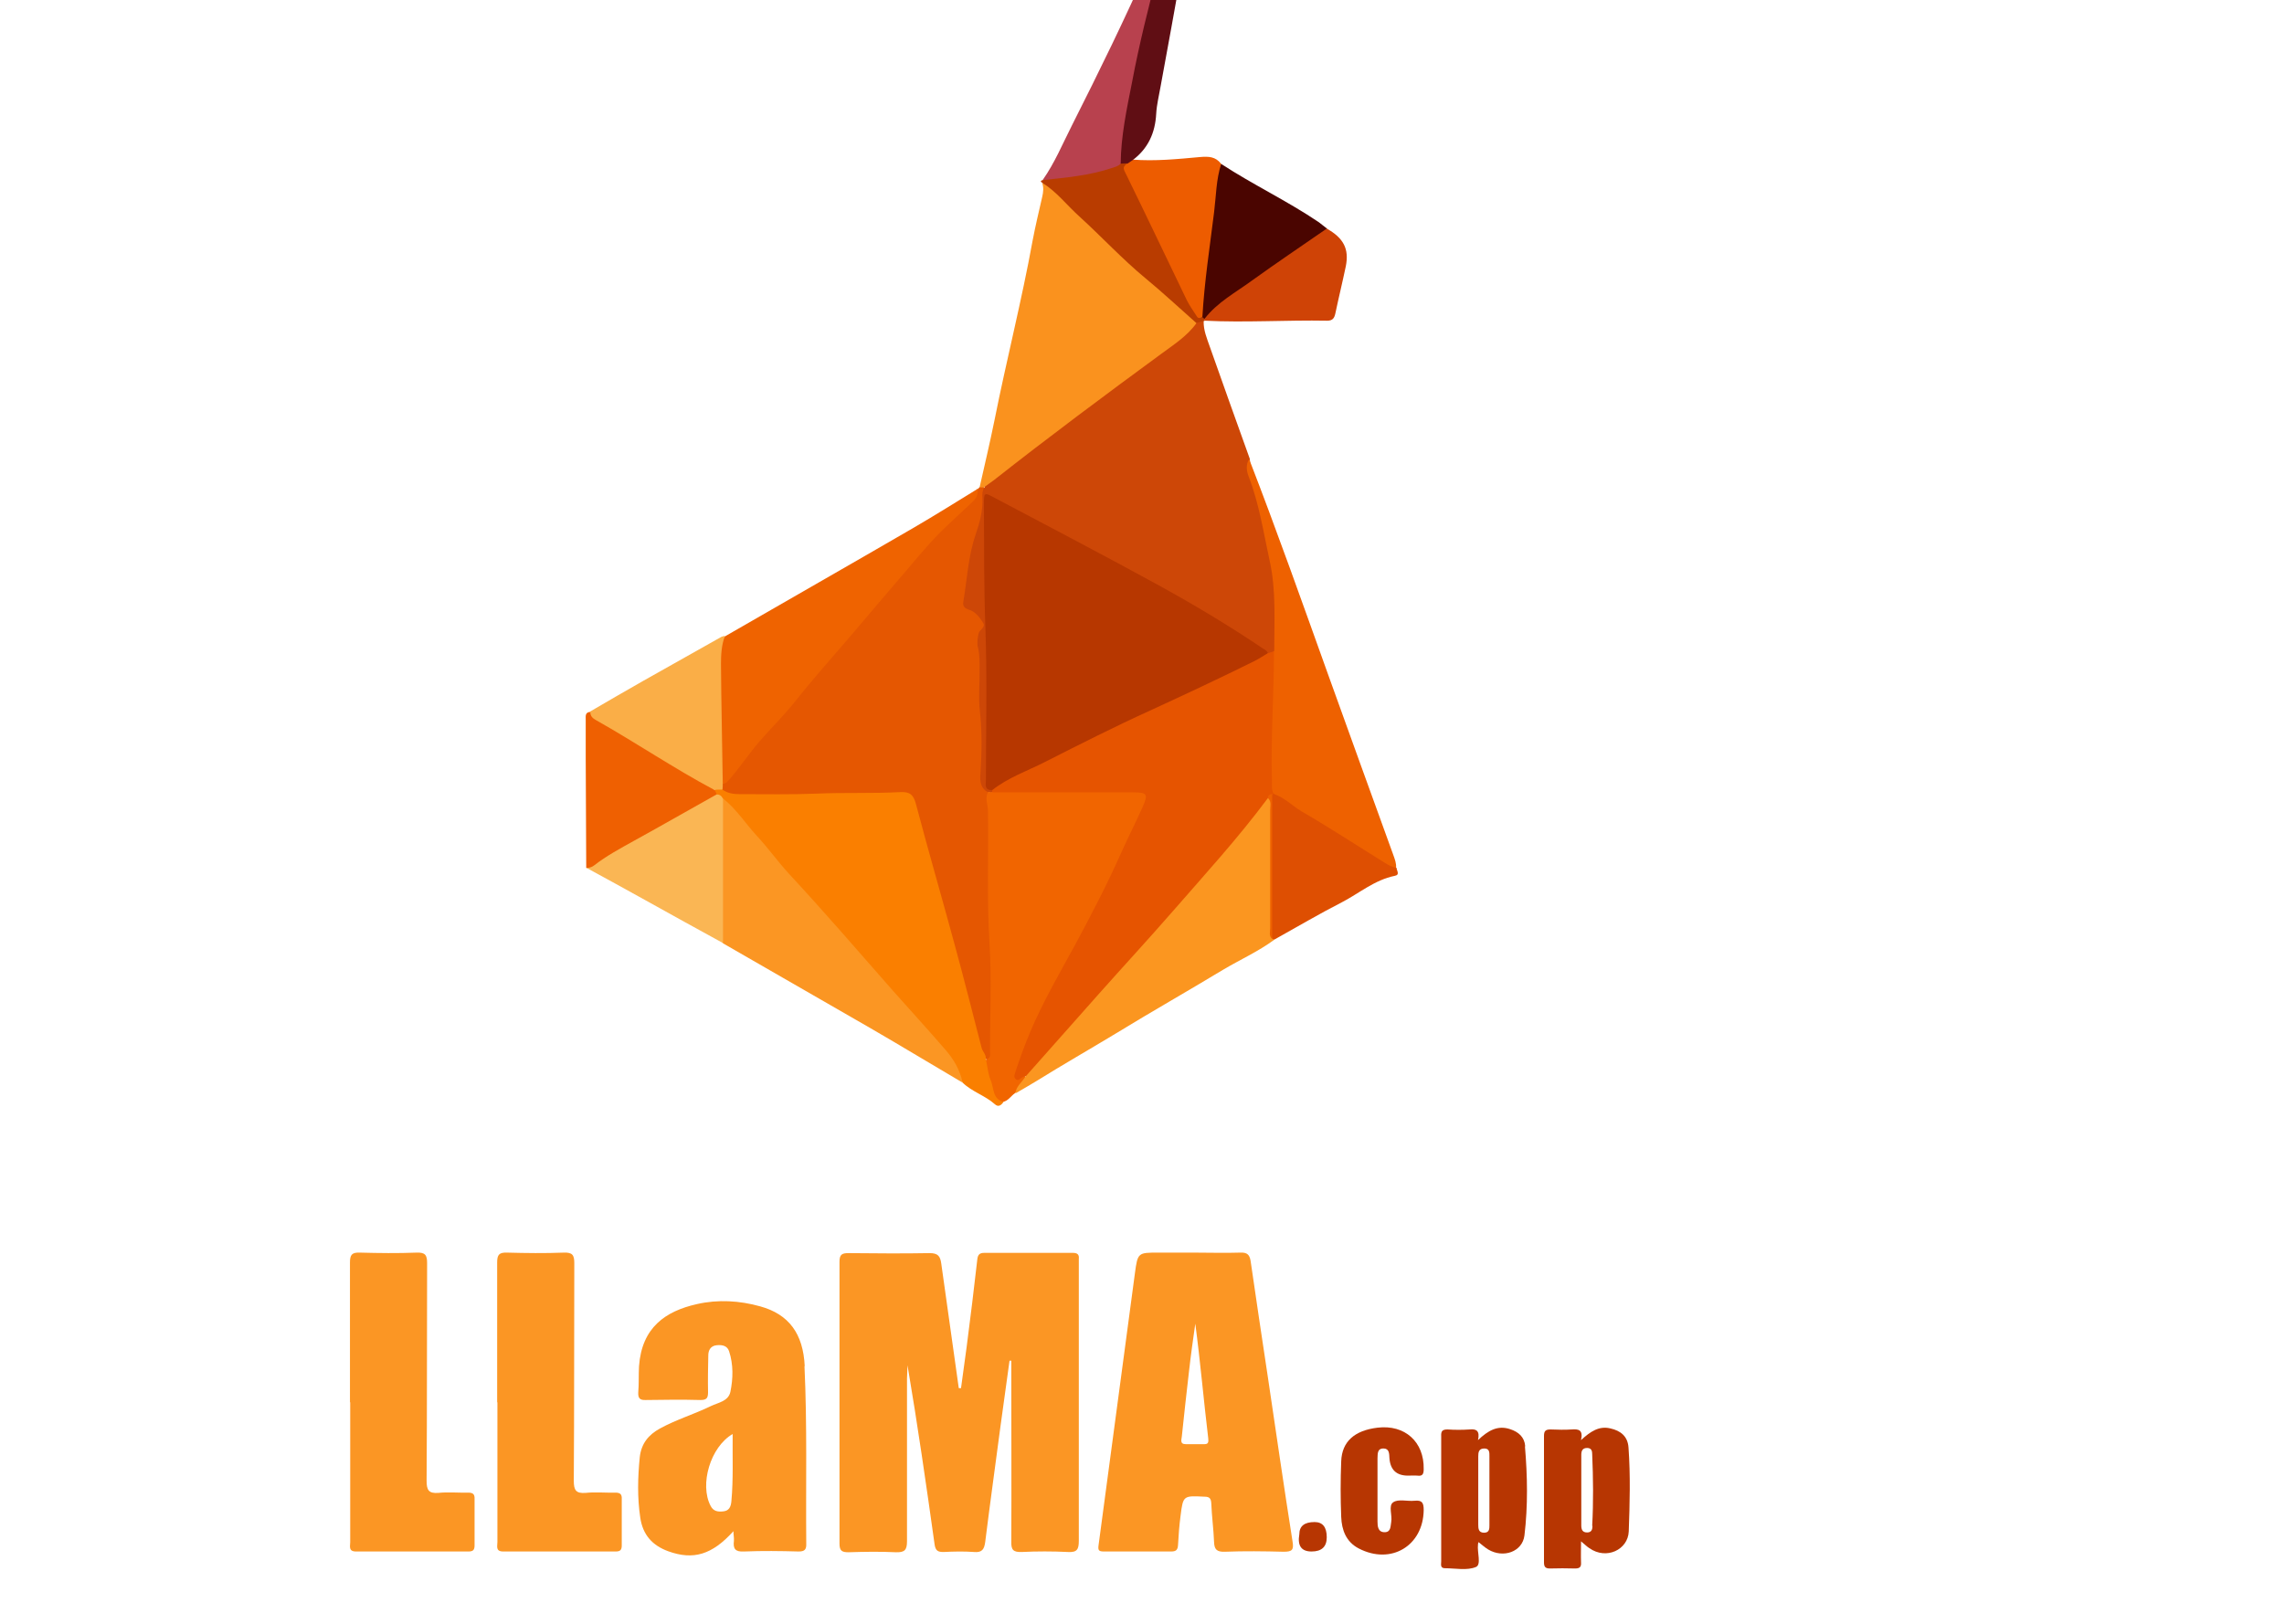 <?xml version="1.0" encoding="UTF-8"?>
<svg id="Layer_1" data-name="Layer 1" xmlns="http://www.w3.org/2000/svg" viewBox="65 6 90 64">
  <defs>
    <style>
      .cls-1 {
        fill: #fa921e;
      }

      .cls-1, .cls-2, .cls-3, .cls-4, .cls-5, .cls-6, .cls-7, .cls-8, .cls-9, .cls-10, .cls-11, .cls-12, .cls-13, .cls-14, .cls-15, .cls-16, .cls-17, .cls-18, .cls-19, .cls-20, .cls-21, .cls-22, .cls-23 {
        stroke-width: 0px;
      }

      .cls-2 {
        fill: #fb9624;
      }

      .cls-3 {
        fill: #faae47;
      }

      .cls-4 {
        fill: #b93c00;
      }

      .cls-5 {
        fill: #cf4306;
      }

      .cls-6 {
        fill: #fb9620;
      }

      .cls-7 {
        fill: #e65400;
      }

      .cls-8 {
        fill: #ef6300;
      }

      .cls-9 {
        fill: #b8414e;
      }

      .cls-10 {
        fill: #cd4707;
      }

      .cls-11 {
        fill: #ef6001;
      }

      .cls-12 {
        fill: #4a0500;
      }

      .cls-13 {
        fill: #b73700;
      }

      .cls-14 {
        fill: #e55701;
      }

      .cls-15 {
        fill: #b73602;
      }

      .cls-16 {
        fill: #fa7f00;
      }

      .cls-17 {
        fill: #ed5c00;
      }

      .cls-18 {
        fill: #f16500;
      }

      .cls-19 {
        fill: #de4f02;
      }

      .cls-20 {
        fill: #ee6100;
      }

      .cls-21 {
        fill: #fab654;
      }

      .cls-22 {
        fill: #600e14;
      }

      .cls-23 {
        fill: #fb9623;
      }
    </style>
  </defs>
  <g id="_62CfAi" data-name="62CfAi">
    <g>
      <path class="cls-2" d="M102.87,60.7c.07-.54.15-1.07.22-1.61.15-1.15.29-2.3.42-3.45.02-.19.09-.26.28-.26,1.16,0,2.32,0,3.48,0,.18,0,.26.06.24.24,0,.07,0,.14,0,.21,0,3.63,0,7.27,0,10.9,0,.34-.07.46-.43.44-.61-.03-1.22-.03-1.82,0-.33.01-.42-.08-.41-.41.01-2.17,0-4.34,0-6.51v-.62s-.05,0-.07,0c-.12.87-.24,1.74-.36,2.61-.2,1.52-.41,3.03-.6,4.55-.04.27-.12.41-.44.38-.4-.03-.8-.02-1.2,0-.21,0-.31-.04-.35-.28-.33-2.36-.67-4.72-1.07-7.08,0,.17-.02.34-.02.52,0,2.14,0,4.28,0,6.42,0,.35-.1.44-.44.43-.62-.03-1.24-.02-1.86,0-.26,0-.36-.05-.36-.34,0-3.7,0-7.41,0-11.11,0-.29.1-.34.36-.34,1.06.01,2.13.02,3.19,0,.33,0,.42.12.46.41.23,1.64.46,3.27.69,4.91.02,0,.04,0,.06.01Z"/>
      <path class="cls-14" d="M103.52,25.28s.06-.05.08-.08c.07-.05.13-.05.19.02.08.63-.05,1.24-.24,1.83-.26.81-.35,1.64-.45,2.47-.03.2.03.34.21.45.14.09.26.2.37.33.15.17.21.35.08.57-.11.19-.14.39-.1.6.09.49.07.99.06,1.48-.02,1.02.15,2.03.07,3.05-.04.45-.02.87.21,1.27.05.2.07.41.07.61-.05,3.08.13,6.16.08,9.25,0,.23.09.51-.21.65-.27-.09-.3-.34-.36-.56-.61-2.11-1.11-4.25-1.71-6.36-.3-1.05-.59-2.1-.89-3.15-.08-.27-.22-.39-.5-.38-1.08.04-2.15,0-3.23.05-1.07.04-2.15.04-3.22.02-.2,0-.42-.04-.57-.21-.05-.08-.05-.17-.03-.26,1.26-1.67,2.69-3.2,4.04-4.8,1.01-1.2,2.05-2.38,3.05-3.59.74-.89,1.53-1.74,2.39-2.51.25-.22.46-.47.61-.77Z"/>
      <path class="cls-10" d="M103.93,37.22c-.36-.18-.31-.57-.29-.83.05-.8.06-1.58-.03-2.38-.06-.53,0-1.07-.01-1.61,0-.29.01-.57-.06-.86-.05-.18-.02-.38.02-.57.03-.15.29-.24.18-.42-.14-.22-.31-.45-.56-.52-.19-.06-.25-.15-.22-.32.15-.89.19-1.79.49-2.66.16-.46.29-.95.26-1.45-.01-.14,0-.28.09-.4.01-.14.13-.21.22-.28,1.88-1.47,3.77-2.92,5.7-4.31.84-.6,1.66-1.22,2.43-1.92.09-.05.18-.11.28-.03-.01.36.13.68.24,1,.52,1.48,1.05,2.95,1.58,4.43,0,.25.04.48.12.72.65,2.1,1.11,4.24.98,6.46,0,.12,0,.25-.06.37-.06.12-.16.18-.3.16-.93-.52-1.8-1.13-2.71-1.67-1.42-.85-2.9-1.59-4.35-2.4-1.18-.66-2.42-1.2-3.58-1.9-.39-.24-.44-.21-.44.23,0,1.19-.06,2.38.01,3.56.13,2.28.03,4.55.07,6.83,0,.22-.02.44.13.63.02.04.03.08.02.13-.06.05-.12.06-.18,0Z"/>
      <path class="cls-2" d="M115.93,66.74c-.34-2.15-.65-4.31-.97-6.46-.23-1.53-.46-3.05-.68-4.58-.04-.25-.14-.34-.4-.33-.62.02-1.24,0-1.86,0h-1.37c-.81,0-.82,0-.93.82-.48,3.57-.95,7.13-1.43,10.7-.03.21,0,.26.21.26.88,0,1.77,0,2.65,0,.2,0,.26-.07.27-.26.02-.39.05-.77.1-1.15.1-.8.11-.79.94-.75.19,0,.26.06.27.26.02.51.09,1.02.11,1.53.01.29.11.39.42.38.77-.03,1.55-.02,2.32,0,.34,0,.41-.07.35-.42ZM112.46,62.92c-.25,0-.5,0-.74,0-.24,0-.16-.19-.15-.31.09-.85.18-1.69.28-2.54.07-.63.16-1.27.25-1.9.2,1.51.33,3.02.51,4.52.01.12.02.23-.14.23Z"/>
      <path class="cls-2" d="M96.71,59.85c-.06-1.29-.63-2.05-1.75-2.36-.82-.23-1.67-.28-2.5-.09-1.24.28-2.17.92-2.28,2.45-.02.34,0,.69-.03,1.03-.01.23.06.31.3.3.72-.01,1.44-.02,2.15,0,.25,0,.3-.08.3-.31-.01-.48,0-.97.01-1.45,0-.2.09-.38.34-.4.21-.02.41.02.48.24.17.52.16,1.07.05,1.6-.08.37-.48.42-.77.56-.66.32-1.36.53-2,.88-.46.25-.74.6-.8,1.13-.08.8-.1,1.59.02,2.39.1.67.47,1.09,1.1,1.32.99.36,1.73.14,2.57-.79,0,.14.03.26.02.38-.04.31.05.44.4.42.72-.03,1.44-.02,2.15,0,.24,0,.31-.08.3-.31-.02-2.33.04-4.67-.07-7ZM93.82,65.17c-.02.22-.09.38-.33.4-.2.02-.38,0-.49-.22-.44-.84-.01-2.32.87-2.83-.01.92.03,1.78-.05,2.65Z"/>
      <path class="cls-16" d="M93.48,37.13c.2.14.43.17.66.17,1.01,0,2.03.02,3.03-.02,1.1-.05,2.2,0,3.3-.06.37-.02.52.09.62.46.49,1.86,1.03,3.71,1.53,5.56.37,1.35.71,2.71,1.06,4.06.04.16.2.27.16.46.2.16.22.4.26.63.07.38.19.74.44,1.05-.09.12-.2.21-.34.08-.38-.34-.9-.49-1.27-.85-.84-1.67-2.27-2.86-3.44-4.26-1.33-1.58-2.75-3.09-4.1-4.65-.64-.74-1.24-1.51-1.93-2.21-.08-.09-.18-.15-.27-.23-.05-.07-.1-.14-.01-.22.11-.05.21-.04.3.03Z"/>
      <path class="cls-1" d="M112.15,18.73c-.37.52-.91.86-1.41,1.23-2.21,1.62-4.41,3.26-6.57,4.96-.13.1-.27.19-.4.29-.06,0-.11,0-.17,0,.2-.89.41-1.77.59-2.66.47-2.36,1.07-4.7,1.5-7.07.11-.58.25-1.16.38-1.73.04-.18.06-.35,0-.53.19-.1.27.07.37.16,1.04.96,2.03,1.98,3.07,2.93.78.72,1.62,1.36,2.4,2.08.11.1.27.16.23.35Z"/>
      <path class="cls-18" d="M104.55,49.43c-.45-.11-.38-.55-.51-.85-.11-.26-.13-.55-.19-.83.21-.03.16-.19.16-.32,0-1.42.07-2.85-.02-4.27-.11-1.74-.03-3.48-.06-5.21,0-.24-.13-.48,0-.73.05,0,.11,0,.16,0,.15-.13.34-.11.51-.11,1.67,0,3.34,0,5.01,0,.63,0,.74.18.48.76-.88,1.98-1.83,3.93-2.88,5.83-.76,1.36-1.51,2.73-2,4.23-.05.17-.24.41.15.45.15.16-.01.26-.08.37-.07.13-.19.23-.29.34-.16.11-.26.3-.47.34Z"/>
      <path class="cls-2" d="M78.79,61.27c0-1.84,0-3.67,0-5.51,0-.31.08-.4.39-.39.75.02,1.49.03,2.24,0,.33-.01.41.09.41.41-.01,2.86,0,5.72-.02,8.58,0,.37.08.51.47.48.38-.04.77,0,1.16-.01.2,0,.27.06.26.26,0,.61,0,1.22,0,1.82,0,.18-.06.24-.24.24-1.48,0-2.96,0-4.43,0-.31,0-.23-.21-.23-.37,0-1.84,0-3.67,0-5.51Z"/>
      <path class="cls-2" d="M84.59,61.27c0-1.84,0-3.67,0-5.51,0-.31.08-.4.39-.39.75.02,1.49.03,2.24,0,.33-.01.41.09.41.41-.01,2.86,0,5.72-.02,8.58,0,.37.08.51.47.48.38-.04.77,0,1.16-.01.2,0,.27.06.26.26,0,.61,0,1.22,0,1.82,0,.18-.06.24-.24.24-1.48,0-2.96,0-4.43,0-.31,0-.23-.21-.23-.37,0-1.84,0-3.67,0-5.51Z"/>
      <path class="cls-23" d="M93.49,37.47c.52.41.88.98,1.32,1.46.45.48.83,1.02,1.28,1.51,1.39,1.5,2.73,3.05,4.08,4.59.69.78,1.4,1.55,2.08,2.34.33.38.58.8.68,1.3-1.21-.71-2.41-1.44-3.62-2.14-1.94-1.12-3.88-2.23-5.82-3.35-.11-.13-.14-.3-.14-.46,0-1.61,0-3.21,0-4.82,0-.15,0-.3.13-.42Z"/>
      <path class="cls-8" d="M103.52,25.28c.03.21-.05.37-.21.51-.41.39-.83.77-1.23,1.16-.63.63-1.18,1.33-1.77,2.01-.62.72-1.23,1.44-1.84,2.16-.7.82-1.43,1.63-2.1,2.48-.45.57-.97,1.08-1.45,1.63-.41.48-.76,1.01-1.17,1.48-.08.09-.13.17-.26.18-.13-.11-.14-.27-.13-.42.05-1.41-.12-2.81-.08-4.22,0-.4-.04-.84.29-1.17,2.48-1.43,4.97-2.85,7.45-4.29.84-.49,1.67-1.01,2.5-1.52Z"/>
      <path class="cls-6" d="M105.01,49.08c.04-.28.28-.44.41-.67.06-.38.38-.59.61-.85,1.78-2.05,3.67-4,5.42-6.08,1.08-1.27,2.21-2.5,3.23-3.82.1-.13.2-.35.42-.13.09.2.06.41.06.61.01,1.58-.02,3.17.02,4.75,0,.05.02.1.03.15-.64.47-1.36.79-2.03,1.19-1.39.84-2.8,1.64-4.19,2.49-1.04.63-2.09,1.23-3.12,1.87-.28.17-.57.34-.85.5Z"/>
      <path class="cls-20" d="M115.21,31.67c0-1.19.08-2.4-.18-3.57-.24-1.1-.41-2.23-.82-3.3-.1-.25-.12-.48.01-.71,1.1,2.84,2.11,5.7,3.14,8.57.84,2.34,1.69,4.68,2.54,7.03.06.17.13.34.11.52-.25.13-.42-.06-.6-.17-.7-.41-1.37-.89-2.07-1.29-.67-.38-1.32-.8-1.96-1.24-.11-.08-.24-.14-.31-.27-.07-.13-.08-.26-.08-.4-.04-1.6.04-3.19.08-4.79,0-.14.05-.27.12-.39Z"/>
      <path class="cls-3" d="M93.56,31.08c-.13.35-.15.73-.15,1.09.01,1.57.05,3.14.07,4.71,0,.08,0,.16-.01.24-.11,0-.22,0-.32.01-.29.06-.5-.13-.71-.26-1.29-.81-2.61-1.56-3.91-2.36-.16-.1-.39-.19-.27-.47.69-.4,1.37-.8,2.06-1.19,1.03-.58,2.06-1.16,3.09-1.74.05-.03.1-.03.15-.05Z"/>
      <path class="cls-21" d="M93.49,37.47c0,1.9,0,3.8,0,5.7-1.02-.56-2.04-1.12-3.06-1.69-.78-.43-1.55-.86-2.33-1.28.5-.39,1.02-.74,1.58-1.03,1.07-.56,2.11-1.18,3.17-1.75.12-.06.23-.17.38-.11.12,0,.2.05.25.16Z"/>
      <path class="cls-11" d="M93.24,37.31c-1.09.61-2.17,1.23-3.26,1.83-.54.3-1.08.59-1.57.97-.09.07-.19.1-.31.1,0-1.46-.02-2.91-.02-4.37,0-.49,0-.99,0-1.48,0-.13-.03-.29.18-.3,0,.16.09.25.22.32,1.58.89,3.08,1.91,4.68,2.76.03.05.06.11.08.16Z"/>
      <path class="cls-15" d="M129.17,63.05c-.03-.44-.31-.66-.71-.75-.45-.11-.79.12-1.16.46.09-.41-.1-.44-.37-.42-.27.02-.55.01-.83,0-.2,0-.26.06-.26.26,0,1.66,0,3.32,0,4.97,0,.17.04.25.23.25.33-.01.66-.01,1,0,.19,0,.24-.07.23-.24-.01-.26,0-.51,0-.83.15.12.23.21.33.27.67.47,1.52.06,1.55-.66.04-1.11.07-2.21-.01-3.31ZM127.75,66.15c0,.12-.03.25-.21.25-.19,0-.23-.12-.23-.28,0-.47,0-.94,0-1.41s0-.91,0-1.37c0-.16.05-.27.23-.27.18,0,.2.13.2.25.04.94.05,1.88,0,2.81Z"/>
      <path class="cls-15" d="M125.1,63c-.03-.36-.26-.56-.59-.67-.5-.17-.88.06-1.27.43.08-.36-.06-.45-.33-.42-.29.02-.58.02-.87,0-.21,0-.26.07-.25.27,0,1.64,0,3.29,0,4.93,0,.11-.05.27.15.27.41,0,.87.1,1.22-.05.22-.09.04-.58.08-.89,0-.01,0-.03.02-.09.14.11.25.21.38.29.6.36,1.35.09,1.43-.55.14-1.17.12-2.34.02-3.51ZM123.69,66.12c0,.13,0,.29-.21.29-.22,0-.23-.16-.23-.32,0-.46,0-.91,0-1.37v-1.32c0-.16.02-.31.24-.31.21,0,.2.17.2.3,0,.91,0,1.82,0,2.73Z"/>
      <path class="cls-19" d="M115.21,37.3c.41.14.71.46,1.08.68,1.1.64,2.17,1.34,3.25,2.01.15.09.3.19.49.21,0,.11.15.28-.07.32-.79.16-1.39.68-2.08,1.04-.9.46-1.78.98-2.66,1.47-.03,0-.05-.02-.08-.02-.07-.14-.04-.3-.04-.45,0-1.74,0-3.47,0-5.21.02-.06.06-.08.13-.06Z"/>
      <path class="cls-12" d="M113.12,12.46c1.25.82,2.61,1.46,3.85,2.3.11.08.21.17.32.25,0,.15-.12.21-.22.27-1.25.8-2.43,1.7-3.66,2.54-.23.16-.44.33-.63.53-.1.11-.2.23-.38.22-.06-.04-.09-.1-.11-.17-.09-.72.11-1.42.18-2.13.11-1.04.25-2.08.38-3.11.03-.25,0-.53.26-.7Z"/>
      <path class="cls-17" d="M113.12,12.46c-.2.62-.2,1.27-.28,1.91-.17,1.37-.38,2.73-.46,4.11-.2.23-.28,0-.36-.11-.41-.57-.68-1.23-.99-1.86-.59-1.2-1.13-2.42-1.72-3.62-.08-.16-.2-.32,0-.48.09-.07.17-.17.31-.12.89.07,1.78-.02,2.66-.1.35-.03.62-.02.84.27Z"/>
      <path class="cls-9" d="M106.09,13.09c.47-.67.78-1.42,1.15-2.15,1.06-2.1,2.1-4.22,3.05-6.38.09-.21.21-.44.52-.34.11.13.05.26.02.39-.53,1.83-.93,3.68-1.29,5.55-.14.76-.2,1.53-.31,2.29-.07.15-.2.22-.35.27-.83.28-1.69.4-2.56.46-.08,0-.16-.03-.23-.08Z"/>
      <path class="cls-5" d="M112.47,18.56c.5-.65,1.22-1.03,1.86-1.5.97-.7,1.97-1.37,2.95-2.05.66.37.89.8.75,1.49-.13.62-.28,1.23-.41,1.85-.04.18-.1.29-.32.29-1.61-.03-3.22.08-4.82,0-.03-.02-.04-.03-.03-.05,0-.02.02-.03.03-.03Z"/>
      <path class="cls-4" d="M112.47,18.56s0,.05,0,.08c0,0-.03.02-.03.02,0,0-.04,0-.04,0-.09.02-.17.05-.26.07-.67-.59-1.32-1.2-2-1.76-.92-.76-1.73-1.64-2.61-2.44-.49-.44-.89-.97-1.45-1.32-.07-.04-.1-.08,0-.11.92-.1,1.85-.18,2.74-.48.12-.04.24-.07.33-.16.08-.09.17-.09.25-.01-.07.08-.17.12-.09.29.83,1.69,1.64,3.4,2.46,5.1.11.22.26.42.39.63.06.1.14.06.21.02.03.03.06.05.09.08Z"/>
      <path class="cls-15" d="M119.28,64.73c0,.41,0,.83,0,1.24,0,.19.02.42.28.42.25,0,.23-.23.26-.4.05-.27-.12-.65.08-.78.2-.14.56-.03.84-.06.3-.03.36.08.36.37-.02,1.41-1.29,2.17-2.56,1.51-.5-.26-.67-.73-.69-1.24-.03-.73-.03-1.46,0-2.2.03-.77.52-1.21,1.43-1.32,1.08-.13,1.84.56,1.82,1.63,0,.19-.04.29-.25.26-.12-.01-.25,0-.37,0q-.68,0-.73-.69c-.01-.16,0-.37-.22-.38-.27-.01-.24.22-.25.39,0,.41,0,.83,0,1.24Z"/>
      <path class="cls-22" d="M109.41,12.44c-.08,0-.17,0-.25.01.01-1.09.24-2.16.45-3.22.28-1.49.65-2.96,1.03-4.42.05-.2.21-.36.17-.58.08,0,.17-.01.25-.01.52,0,.6.08.51.57-.27,1.54-.56,3.09-.84,4.63-.06.35-.15.7-.17,1.06-.04.76-.32,1.38-.94,1.84-.07.05-.14.09-.21.14Z"/>
      <path class="cls-15" d="M117.28,66.59q0,.56-.6.56t-.48-.68q0-.48.6-.48.48,0,.48.6Z"/>
      <path class="cls-13" d="M104.1,37.14c-.33.01-.25-.23-.25-.41,0-1.99.05-3.98-.02-5.97-.06-1.61-.05-3.23-.06-4.84,0-.52,0-.53.44-.29,2.15,1.14,4.32,2.27,6.45,3.44,1.4.77,2.77,1.59,4.09,2.48.08.05.17.09.21.19-.05.22-.25.28-.42.37-1.19.62-2.4,1.18-3.61,1.73-1.64.75-3.26,1.55-4.87,2.36-.6.3-1.23.57-1.8.92-.05.03-.1.04-.16.02Z"/>
      <path class="cls-7" d="M104.1,37.14c.62-.49,1.37-.75,2.06-1.1,1.38-.7,2.76-1.4,4.17-2.04,1.37-.63,2.74-1.27,4.09-1.94.18-.09.36-.21.53-.31.08-.03.17-.05.25-.08,0,1.71-.13,3.41-.08,5.12,0,.18-.02.36.08.52h-.04s-.04,0-.04,0c-.06.05-.1.11-.17.16-1.16,1.56-2.47,2.99-3.74,4.45-.95,1.09-1.93,2.15-2.89,3.23-.97,1.09-1.93,2.18-2.9,3.27-.04,0-.08.01-.12.03-.09.03-.16.19-.28.08-.1-.09-.02-.22,0-.31.17-.51.35-1.01.56-1.51.51-1.22,1.18-2.36,1.81-3.52.63-1.17,1.25-2.36,1.79-3.58.27-.6.57-1.19.84-1.79.23-.52.19-.59-.37-.59-1.85,0-3.7,0-5.55,0,0-.03,0-.05,0-.08Z"/>
      <path class="cls-20" d="M114.96,37.46c0-.11.06-.16.17-.16,0,1.9,0,3.81,0,5.71-.14-.12-.08-.28-.08-.42,0-1.55,0-3.1,0-4.66,0-.16.06-.33-.08-.47Z"/>
    </g>
  </g>
</svg>
